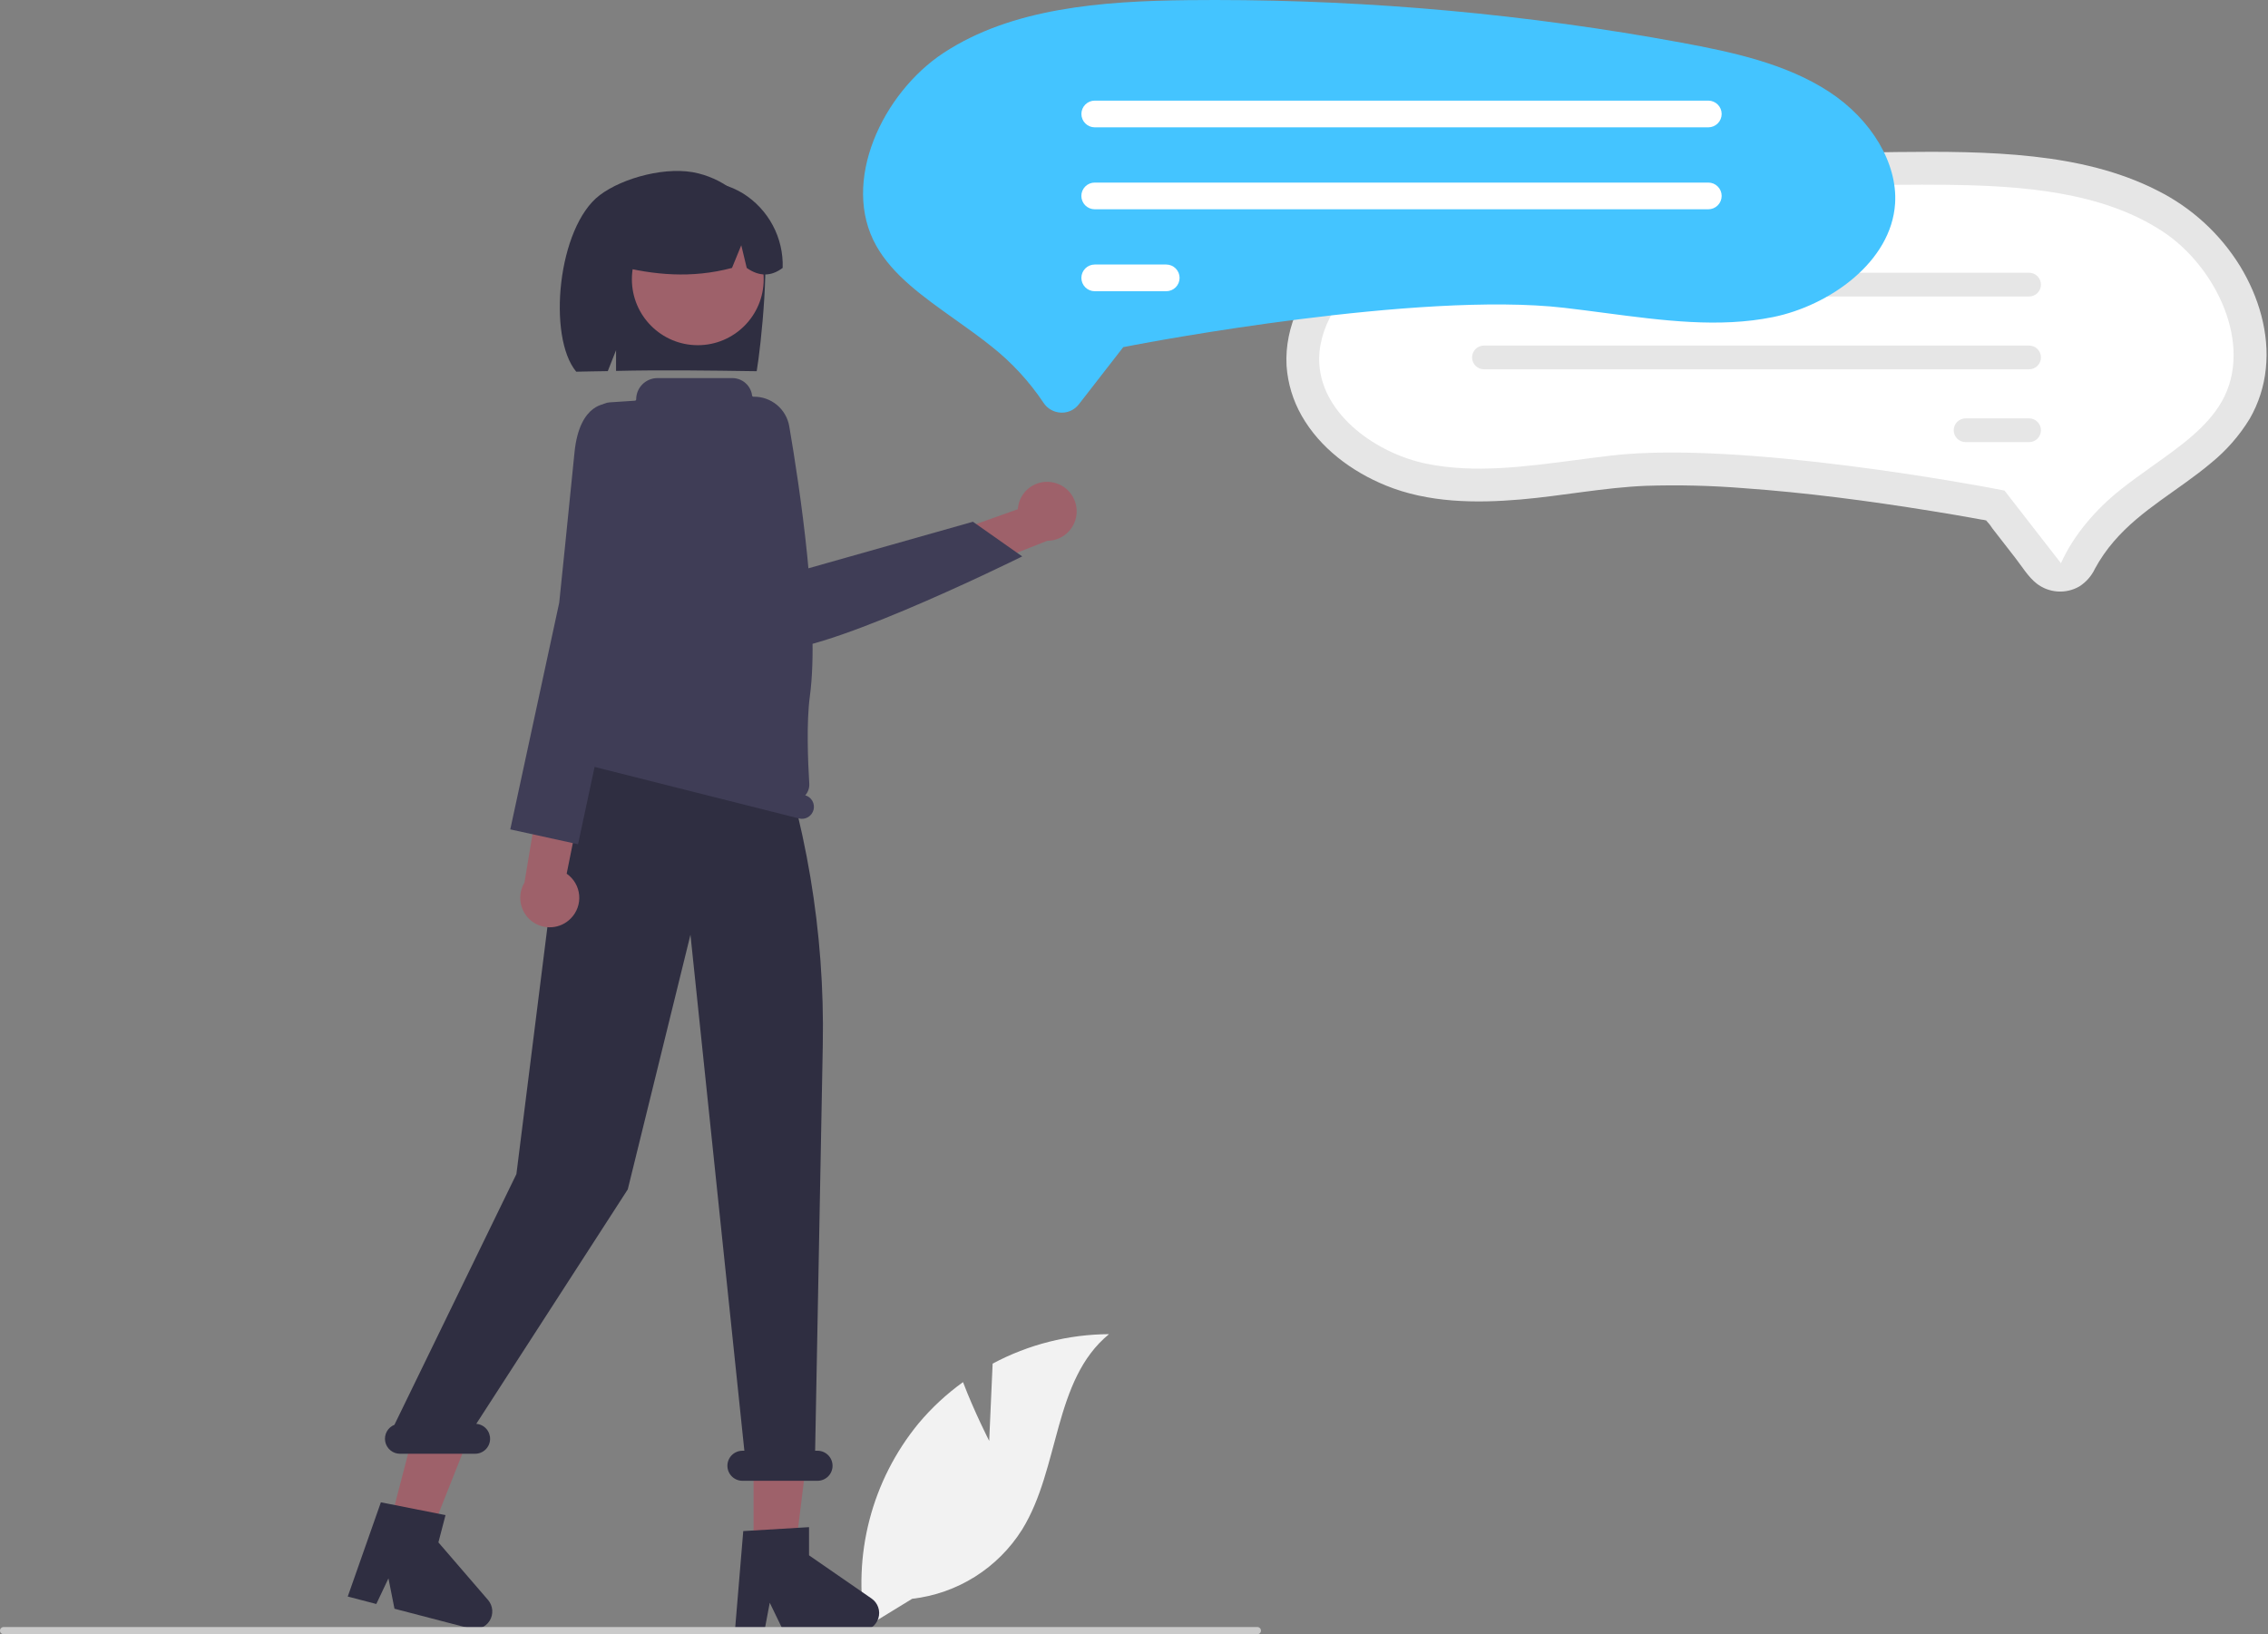 <svg width="755" height="544" viewBox="0 0 755 544" fill="none" xmlns="http://www.w3.org/2000/svg">
<rect x="0" y="0" width="755" height="544" fill="#808080" stroke="none"/>
<g id="undraw_respond_re_iph2 (1) 1" clip-path="url(#clip0_2_2)">
<g id="Leaf">
<path id="Vector" d="M329.296 479.62L330.44 453.9C342.364 447.526 355.664 444.16 369.185 444.092C350.576 459.306 352.902 488.633 340.286 509.092C336.302 515.443 330.94 520.816 324.598 524.813C318.255 528.81 311.094 531.328 303.646 532.181L288.074 541.716C285.937 529.803 286.408 517.57 289.455 505.857C292.501 494.145 298.051 483.232 305.721 473.871C310.076 468.661 315.07 464.022 320.584 460.06C324.314 469.895 329.296 479.62 329.296 479.62Z" fill="#F2F2F2"/>
</g>
<g id="WhiteWords">
<path id="Vector_2" d="M428.287 121.787C428.696 127.634 430.419 133.313 433.326 138.403C439.454 149.164 449.961 156.955 461.278 161.586C475.417 167.372 491.178 167.55 506.183 166.26C520.12 165.062 533.915 162.284 547.903 161.712C558.721 161.365 569.549 161.624 580.338 162.485C601.27 163.971 622.114 166.727 642.825 170.069C648.434 170.963 654.031 171.924 659.616 172.951C660.144 172.997 660.666 173.094 661.175 173.24C661.277 173.282 661.44 173.249 661.533 173.308C661.701 173.414 660.851 173.039 661.366 173.465C662.085 174.219 662.726 175.043 663.279 175.926L670.927 185.769C673.121 188.592 675.157 192.021 677.991 194.246C679.99 195.79 682.402 196.708 684.922 196.884C687.441 197.059 689.957 196.485 692.151 195.233C694.442 193.785 696.27 191.709 697.416 189.252C699.175 186.025 701.274 182.996 703.677 180.214C712.777 169.599 725.424 163.069 736.002 154.137C741.126 149.988 745.499 144.989 748.93 139.359C751.858 134.264 753.678 128.61 754.272 122.764C755.538 110.893 751.896 98.787 745.769 88.688C739.104 77.838 729.53 69.075 718.135 63.394C705.333 56.872 691.167 53.695 676.967 52.112C661.89 50.431 646.638 50.436 631.488 50.606C614.486 50.795 597.514 51.543 580.573 52.849C563.609 54.162 546.712 56.028 529.882 58.448C513.733 60.77 497.386 63.19 481.578 67.298C467.613 70.927 453.688 76.6 443.26 86.879C433.988 96.018 427.539 108.525 428.287 121.787Z" fill="#E6E6E6"/>
<path id="Vector_3" d="M502.069 74.072C486.993 76.853 471.216 80.259 458.567 88.507C446.056 96.665 438.45 109.49 439.19 121.182C440.271 138.259 458.427 151.029 474.962 154.375C490.801 157.579 507.299 155.409 524.767 153.111C528.632 152.603 532.629 152.077 536.583 151.619C579.58 146.649 660.314 161.958 663.73 162.612L667.28 163.292L686.073 187.476C690.352 177.952 697.789 169.481 705.687 163.17C709.302 160.281 713.075 157.598 716.723 155.003C726.03 148.385 734.821 142.133 739.673 133.544C750.24 114.84 737.754 88.759 719.939 77.05C699.868 63.859 673.42 61.789 647.828 61.518C645.163 61.49 642.496 61.475 639.828 61.475C593.621 61.483 547.511 65.699 502.069 74.072V74.072Z" fill="white"/>
<path id="Vector_4" d="M490.042 94.743C490.041 94.225 490.143 93.711 490.341 93.232C490.539 92.752 490.829 92.317 491.195 91.95C491.562 91.583 491.997 91.291 492.475 91.092C492.954 90.893 493.468 90.791 493.986 90.79H675.47C676.517 90.79 677.521 91.206 678.262 91.947C679.002 92.687 679.418 93.692 679.418 94.739C679.418 95.786 679.002 96.79 678.262 97.531C677.521 98.272 676.517 98.688 675.47 98.688H493.986C492.94 98.686 491.938 98.271 491.198 97.531C490.459 96.791 490.043 95.789 490.042 94.743V94.743Z" fill="#E6E6E6"/>
<path id="Vector_5" d="M490.042 118.98C490.041 118.462 490.143 117.948 490.341 117.469C490.539 116.99 490.829 116.554 491.195 116.187C491.562 115.82 491.997 115.529 492.475 115.33C492.954 115.131 493.468 115.028 493.986 115.028H675.478C675.996 115.028 676.51 115.131 676.989 115.33C677.468 115.529 677.903 115.82 678.269 116.187C678.635 116.554 678.926 116.99 679.123 117.469C679.321 117.948 679.423 118.462 679.422 118.98C679.422 119.499 679.319 120.012 679.12 120.491C678.921 120.97 678.63 121.405 678.263 121.771C677.896 122.138 677.46 122.428 676.981 122.626C676.502 122.824 675.988 122.926 675.47 122.925H493.986C492.94 122.924 491.938 122.508 491.198 121.769C490.459 121.029 490.043 120.026 490.042 118.98V118.98Z" fill="#E6E6E6"/>
<path id="Vector_6" d="M650.376 143.217C650.375 142.699 650.477 142.185 650.675 141.706C650.873 141.227 651.163 140.791 651.53 140.424C651.896 140.057 652.331 139.766 652.81 139.567C653.289 139.368 653.802 139.265 654.32 139.265H675.47C676.517 139.265 677.521 139.681 678.262 140.421C679.002 141.162 679.418 142.166 679.418 143.213C679.418 144.261 679.002 145.265 678.262 146.005C677.521 146.746 676.517 147.162 675.47 147.162H654.32C653.275 147.161 652.272 146.745 651.532 146.005C650.793 145.266 650.377 144.263 650.376 143.217V143.217Z" fill="#E6E6E6"/>
</g>
<g id="Person">
<path id="Vector_7" d="M253.438 75.489C251.55 71.128 248.686 67.26 245.066 64.182C241.446 61.104 237.167 58.9 232.56 57.738C222.33 55.078 207.351 59.131 199.661 64.951C185.594 75.596 182.161 112.167 191.826 123.724C193.748 123.647 200.381 123.59 202.327 123.534L205.079 116.569V123.466C220.266 123.109 236.076 123.332 251.895 123.563C253.313 115.381 256.69 83.36 253.438 75.489Z" fill="#2F2E41"/>
<path id="Vector_8" d="M250.859 516.477H264.711L271.3 463.05L250.857 463.051L250.859 516.477Z" fill="#9E616A"/>
<path id="Vector_9" d="M129.606 507.864L143.009 511.357L162.862 461.32L143.079 456.165L129.606 507.864Z" fill="#9E616A"/>
<path id="Vector_10" d="M205.937 188.337L202.799 196.497L203.427 204.657L264.851 225.932L261.803 190.22L254.898 182.059L205.937 188.337Z" fill="#FFB6B6"/>
<path id="Vector_11" d="M232.289 114.904C244.405 114.904 254.227 105.081 254.227 92.965C254.227 80.849 244.405 71.027 232.289 71.027C220.173 71.027 210.35 80.849 210.35 92.965C210.35 105.081 220.173 114.904 232.289 114.904Z" fill="#9E616A"/>
<path id="Vector_12" d="M247.363 64.398C243.148 61.828 238.319 60.438 233.383 60.373C228.446 60.307 223.583 61.57 219.302 64.028C215.02 66.486 211.477 70.048 209.044 74.344C206.611 78.64 205.376 83.51 205.469 88.446C217.428 91.502 230.172 92.781 243.677 89.182L246.764 81.627L248.584 89.188C252.715 92.094 256.703 92.089 260.547 89.172C260.71 84.25 259.578 79.371 257.264 75.024C254.951 70.676 251.537 67.012 247.363 64.398V64.398Z" fill="#2F2E41"/>
<path id="Vector_13" d="M247.424 509.644L269.32 508.337V517.719L290.137 532.096C291.166 532.806 291.94 533.826 292.347 535.007C292.755 536.188 292.774 537.469 292.402 538.662C292.03 539.855 291.287 540.898 290.281 541.638C289.274 542.379 288.057 542.778 286.808 542.778H260.74L256.246 533.498L254.492 542.778H244.663L247.424 509.644Z" fill="#2F2E41"/>
<path id="Vector_14" d="M126.79 500.069L148.308 504.327L145.942 513.405L162.459 532.568C163.275 533.515 163.767 534.697 163.864 535.943C163.96 537.189 163.656 538.433 162.995 539.493C162.334 540.554 161.352 541.375 160.191 541.838C159.03 542.301 157.752 542.38 156.543 542.065L131.318 535.49L129.31 525.377L125.272 533.914L115.761 531.435L126.79 500.069Z" fill="#2F2E41"/>
<path id="Vector_15" d="M131.305 474.265L171.906 390.818L184.652 289.251C175.864 272.931 192.184 239.723 192.184 239.723V225.78L255.405 237.706V237.707C268.336 272.975 274.606 310.337 273.897 347.894L271.35 482.904H272.149C273.475 482.904 274.747 483.431 275.685 484.368C276.622 485.306 277.149 486.578 277.149 487.904C277.149 489.23 276.622 490.502 275.685 491.44C274.747 492.377 273.475 492.904 272.149 492.904H247.149C245.823 492.904 244.551 492.377 243.614 491.44C242.676 490.502 242.149 489.23 242.149 487.904C242.149 486.578 242.676 485.306 243.614 484.368C244.551 483.431 245.823 482.904 247.149 482.904H247.794L229.847 311.147L208.979 395.905L158.549 473.944C159.835 474.045 161.033 474.639 161.89 475.604C162.747 476.568 163.197 477.828 163.145 479.117C163.093 480.406 162.544 481.625 161.612 482.518C160.681 483.41 159.439 483.907 158.149 483.904H133.149C131.986 483.905 130.86 483.501 129.963 482.76C129.067 482.02 128.457 480.99 128.238 479.848C128.02 478.706 128.206 477.523 128.766 476.504C129.326 475.485 130.224 474.693 131.305 474.265V474.265Z" fill="#2F2E41"/>
<path id="Vector_16" d="M186.469 248.271H186.469C186.676 247.455 187.137 246.726 187.785 246.188C188.432 245.65 189.234 245.331 190.074 245.276C190.907 235.749 196.413 174.647 196.623 172.855L196.631 172.779L198.225 138.721C198.283 137.484 198.795 136.312 199.662 135.428C200.529 134.545 201.692 134.012 202.928 133.931L211.348 133.38C211.464 133.377 211.573 133.328 211.654 133.245C211.734 133.162 211.779 133.051 211.779 132.935C211.779 132.005 211.962 131.084 212.318 130.225C212.674 129.366 213.196 128.585 213.853 127.928C214.511 127.27 215.291 126.749 216.15 126.393C217.01 126.037 217.93 125.854 218.86 125.854H243.792C245.406 125.854 246.965 126.444 248.176 127.513C249.387 128.582 250.166 130.055 250.367 131.658C250.378 131.768 250.431 131.87 250.514 131.943C250.597 132.017 250.704 132.056 250.815 132.054L250.818 132.054C253.651 131.995 256.411 132.954 258.597 134.757C260.783 136.559 262.251 139.086 262.734 141.878C266.142 161.709 272.973 206.718 269.596 231.74C268.42 240.451 268.954 253.552 269.399 260.84C269.443 261.544 269.348 262.25 269.119 262.918C268.889 263.585 268.531 264.201 268.063 264.729C269.057 265.016 269.902 265.678 270.418 266.574C270.934 267.471 271.081 268.534 270.83 269.537H270.829C270.57 270.566 269.913 271.449 269.002 271.993C268.091 272.537 267.002 272.697 265.973 272.438L189.37 253.127C188.341 252.868 187.457 252.211 186.913 251.3C186.369 250.389 186.209 249.299 186.469 248.271V248.271Z" fill="#3F3D56"/>
<path id="Vector_17" d="M418.573 543.968H1.191C0.875 543.968 0.572 543.843 0.349 543.62C0.125 543.396 0 543.094 0 542.778C0 542.462 0.125 542.159 0.349 541.936C0.572 541.713 0.875 541.587 1.191 541.587H418.573C418.888 541.587 419.191 541.713 419.415 541.936C419.638 542.159 419.763 542.462 419.763 542.778C419.763 543.094 419.638 543.396 419.415 543.62C419.191 543.843 418.888 543.968 418.573 543.968V543.968Z" fill="#CACACA"/>
<path id="Vector_18" d="M190 305.729C191.006 304.717 191.778 303.497 192.262 302.155C192.746 300.813 192.93 299.381 192.801 297.96C192.671 296.539 192.232 295.163 191.513 293.93C190.795 292.698 189.815 291.637 188.642 290.824L204.182 213.638L187.021 219.148L174.582 293.806C173.347 295.867 172.91 298.309 173.355 300.669C173.8 303.03 175.095 305.146 176.995 306.615C178.896 308.085 181.269 308.806 183.666 308.643C186.063 308.48 188.316 307.443 190 305.729V305.729Z" fill="#9E616A"/>
<path id="Vector_19" d="M212.945 142.422L202.298 134.385C202.298 134.385 192.905 133.72 191.241 150.659C189.578 167.598 186.162 200.609 186.162 200.609L169.869 276.072L192.423 281.022L209.874 199.584L220.343 175.4L212.945 142.422Z" fill="#3F3D56"/>
</g>
<g id="Arm">
<path id="Vector_20" d="M350.897 160.662C349.512 160.32 348.068 160.286 346.668 160.562C345.268 160.838 343.946 161.418 342.794 162.261C341.643 163.103 340.69 164.188 340.003 165.439C339.316 166.69 338.912 168.076 338.819 169.499L264.649 195.92L278.208 207.794L348.614 180.017C351.017 180.015 353.335 179.132 355.13 177.535C356.925 175.939 358.071 173.739 358.352 171.353C358.634 168.967 358.03 166.561 356.656 164.591C355.282 162.62 353.233 161.222 350.897 160.662L350.897 160.662Z" fill="#9E616A"/>
<path id="Vector_21" d="M255.001 215.391C252.253 213.354 250.037 210.684 248.542 207.608L229.112 167.532C227.693 164.605 227.103 161.344 227.408 158.105C227.713 154.866 228.9 151.772 230.841 149.161C232.781 146.549 235.401 144.52 238.414 143.293C241.428 142.067 244.72 141.69 247.932 142.204C251.56 142.79 254.919 144.482 257.547 147.05C260.176 149.618 261.947 152.936 262.617 156.549L268.647 189.301L323.884 173.67L340.287 185.207L339.532 185.58C336.561 187.047 268.542 220.51 255.95 215.887C255.611 215.767 255.292 215.6 255.001 215.391V215.391Z" fill="#3F3D56"/>
</g>
<g id="BlueWords">
<path id="Vector_22" d="M353.484 137.355C353.385 137.355 353.286 137.353 353.186 137.35C352.018 137.307 350.878 136.984 349.863 136.406C348.848 135.829 347.987 135.014 347.354 134.033C342.612 126.945 336.792 120.641 330.106 115.349C326.058 112.114 321.828 109.105 317.737 106.196C307.185 98.692 297.247 91.626 291.73 81.861C279.702 60.568 293.867 30.911 314.102 17.611C336.799 2.694 366.653 0.354 395.533 0.047C398.535 0.016 401.538 -0 404.543 -2.92107e-05C456.579 0.02 508.506 4.768 559.683 14.186C576.701 17.325 594.514 21.171 608.828 30.505C623.058 39.784 631.707 54.396 630.863 67.732C629.631 87.2 608.993 101.747 590.201 105.55C572.289 109.172 553.681 106.725 533.981 104.132C529.632 103.561 525.135 102.969 520.688 102.455C472.361 96.869 381.576 114.086 377.735 114.822L373.924 115.551L359.139 134.578C358.474 135.445 357.618 136.147 356.637 136.629C355.656 137.111 354.577 137.359 353.484 137.355V137.355Z" fill="#44C4FF"/>
<path id="Vector_23" d="M568.69 42.383H364.428C363.25 42.381 362.121 41.912 361.289 41.078C360.457 40.245 359.99 39.116 359.99 37.938C359.99 36.761 360.457 35.631 361.289 34.798C362.121 33.965 363.25 33.496 364.428 33.494H568.69C569.868 33.496 570.996 33.965 571.828 34.798C572.66 35.631 573.128 36.761 573.128 37.938C573.128 39.116 572.66 40.245 571.828 41.078C570.996 41.912 569.868 42.381 568.69 42.383V42.383Z" fill="white"/>
<path id="Vector_24" d="M568.69 69.662H364.428C363.844 69.663 363.265 69.549 362.725 69.327C362.185 69.105 361.694 68.778 361.281 68.365C360.867 67.953 360.539 67.463 360.315 66.924C360.09 66.385 359.975 65.806 359.974 65.222C359.973 64.638 360.088 64.06 360.311 63.52C360.534 62.98 360.861 62.49 361.274 62.077C361.687 61.664 362.177 61.336 362.717 61.112C363.256 60.889 363.834 60.773 364.418 60.774H568.69C569.868 60.775 570.996 61.244 571.828 62.078C572.66 62.911 573.128 64.04 573.128 65.218C573.128 66.395 572.66 67.525 571.828 68.358C570.996 69.191 569.868 69.66 568.69 69.662V69.662Z" fill="white"/>
<path id="Vector_25" d="M388.231 96.941H364.428C363.249 96.941 362.119 96.473 361.285 95.639C360.452 94.806 359.983 93.676 359.983 92.497C359.983 91.318 360.452 90.188 361.285 89.354C362.119 88.521 363.249 88.053 364.428 88.053H388.231C389.41 88.053 390.541 88.521 391.374 89.354C392.208 90.188 392.676 91.318 392.676 92.497C392.676 93.676 392.208 94.806 391.374 95.639C390.541 96.473 389.41 96.941 388.231 96.941Z" fill="white"/>
</g>
</g>
<defs>
<clipPath id="clip0_2_2">
<rect width="754.522" height="543.969" fill="white"/>
</clipPath>
</defs>
</svg>
